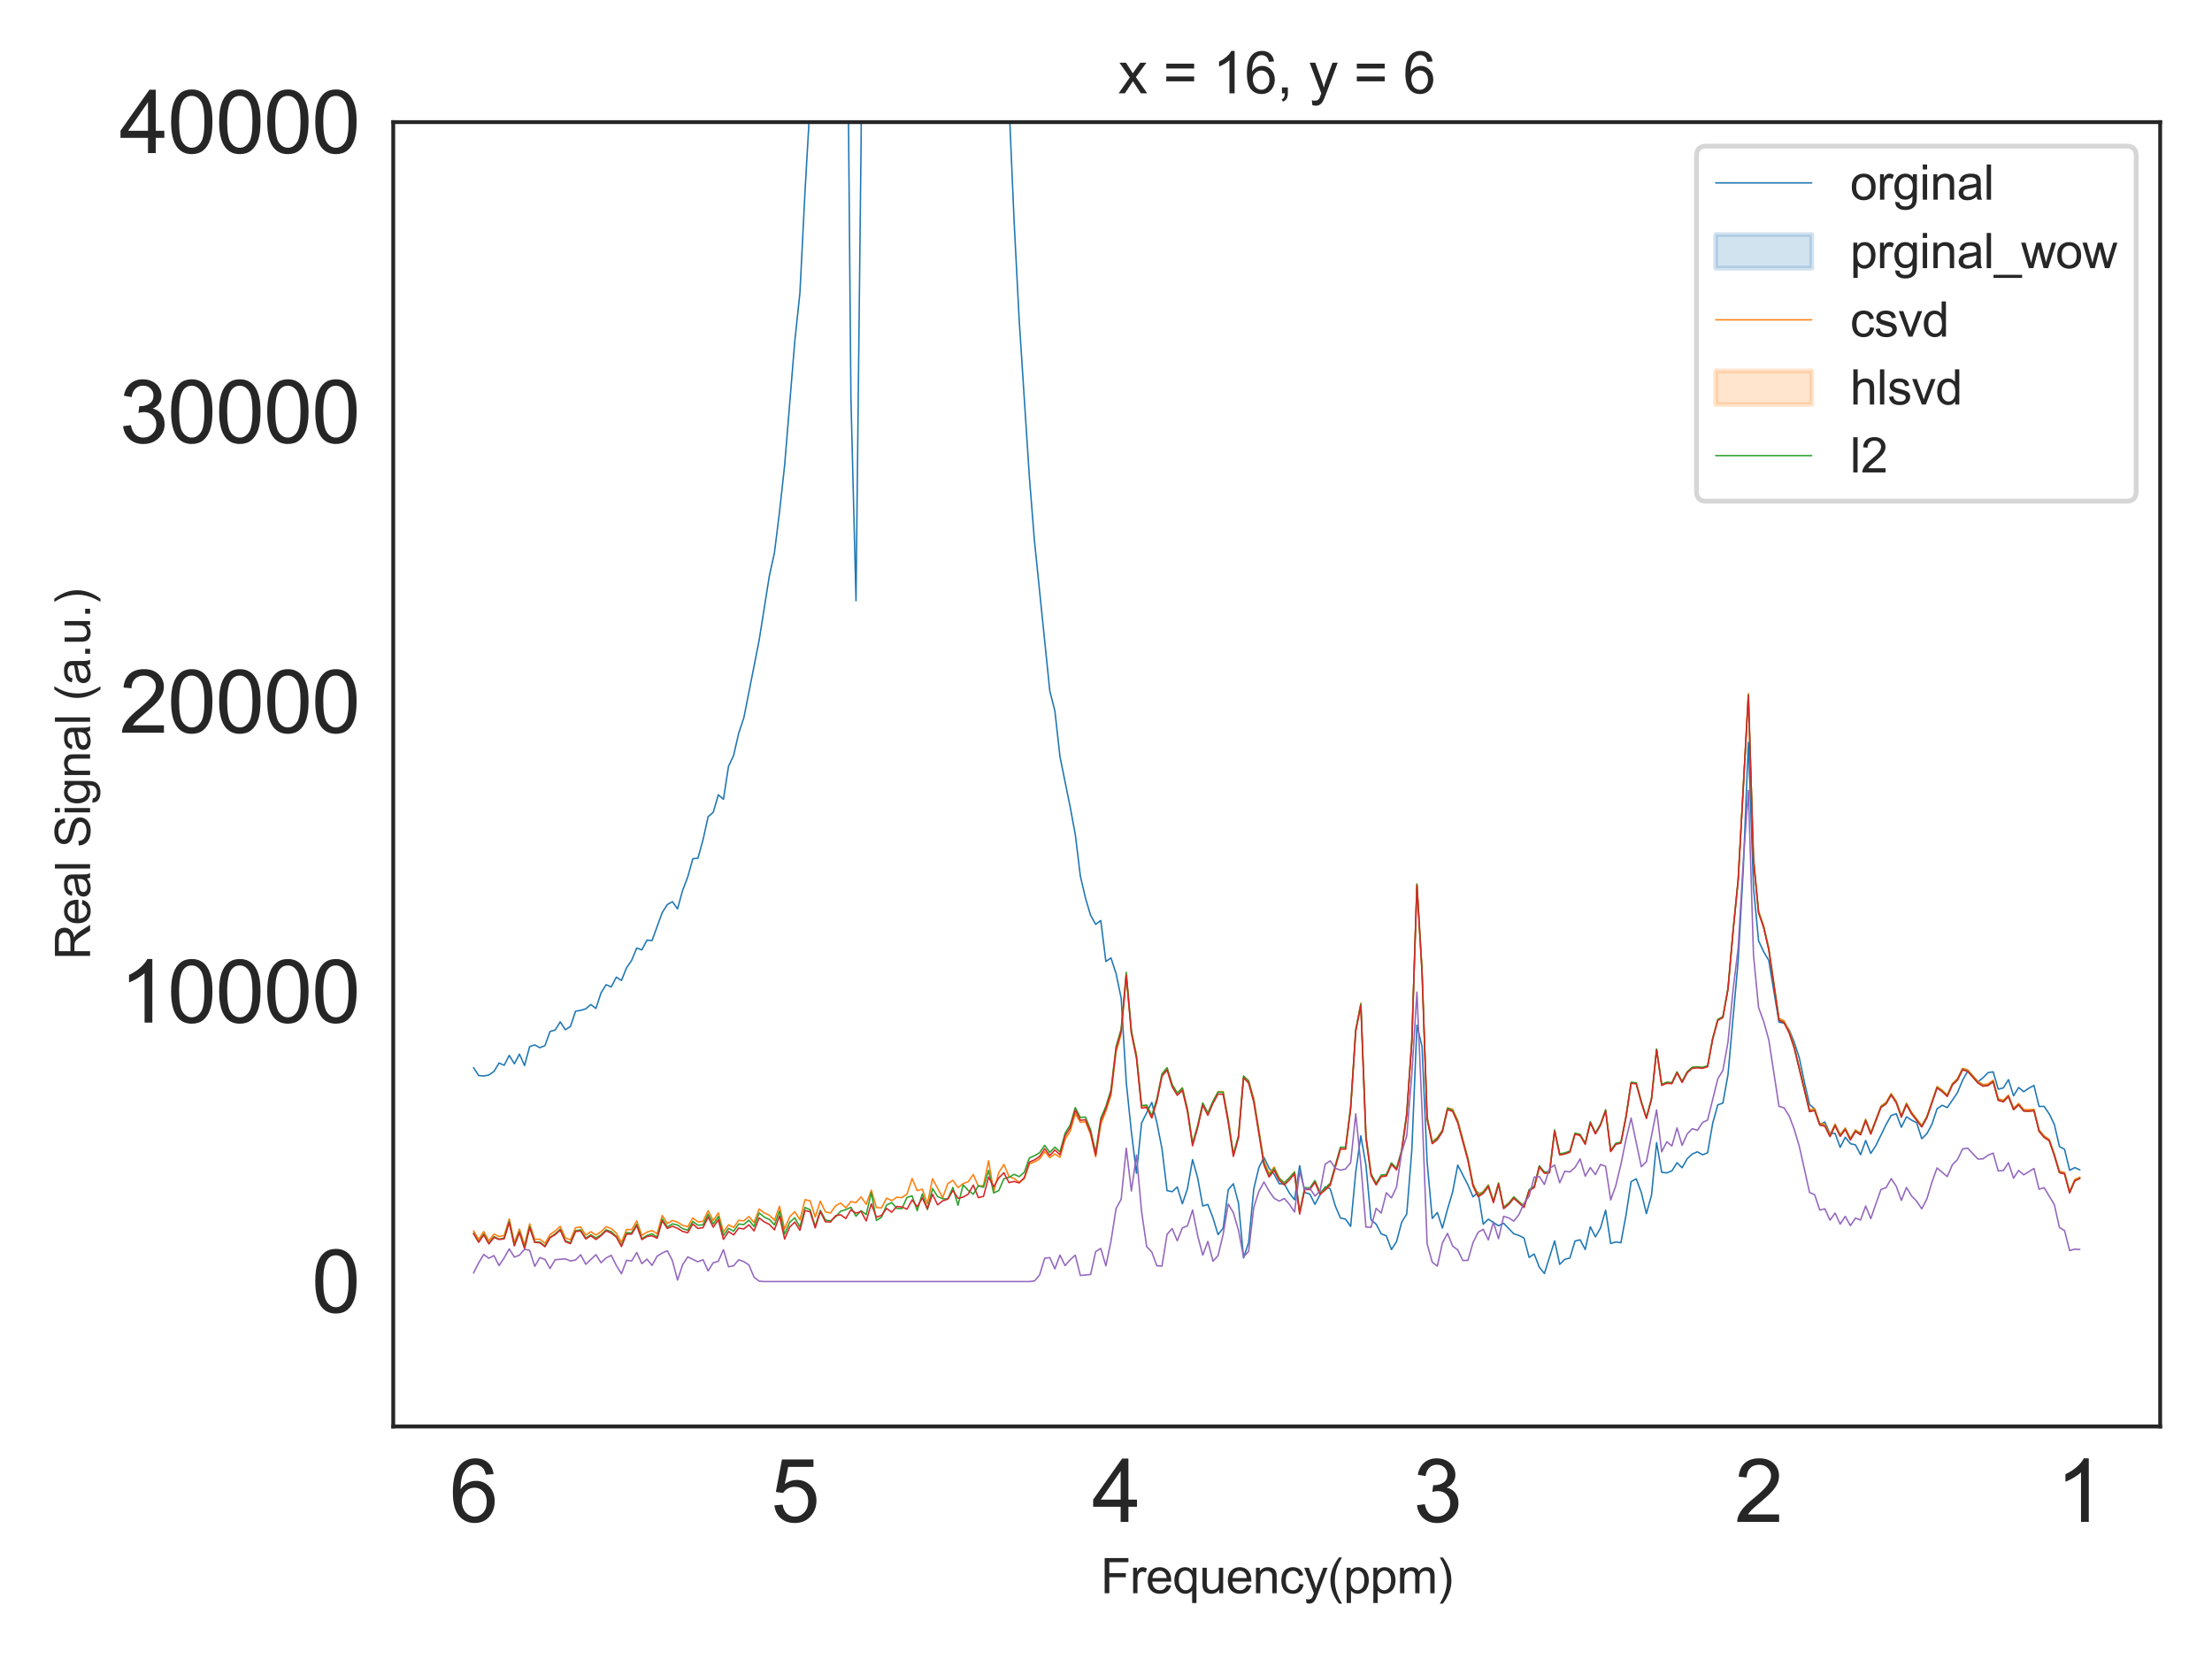<?xml version="1.0" encoding="utf-8" standalone="no"?>
<!DOCTYPE svg PUBLIC "-//W3C//DTD SVG 1.1//EN"
  "http://www.w3.org/Graphics/SVG/1.1/DTD/svg11.dtd">
<svg xmlns:xlink="http://www.w3.org/1999/xlink" width="460.8pt" height="345.6pt" viewBox="0 0 460.8 345.6" xmlns="http://www.w3.org/2000/svg" version="1.1">
 <defs>
  <style type="text/css">*{stroke-linejoin: round; stroke-linecap: butt}</style>
 </defs>
 <g id="figure_1">
  <g id="patch_1">
   <path d="M 0 345.6 
L 460.8 345.6 
L 460.8 0 
L 0 0 
z
" style="fill: #ffffff"/>
  </g>
  <g id="axes_1">
   <g id="patch_2">
    <path d="M 81.92 297.16 
L 450 297.16 
L 450 25.44 
L 81.92 25.44 
z
" style="fill: #ffffff"/>
   </g>
   <g id="matplotlib.axis_1">
    <g id="xtick_1">
     <g id="text_1">
      <!-- 1 -->
      <g style="fill: #262626" transform="translate(428.264 317.044) scale(0.18 -0.18)">
       <defs>
        <path id="ArialMT-31" d="M 2384 0 
L 1822 0 
L 1822 3584 
Q 1619 3391 1289 3197 
Q 959 3003 697 2906 
L 697 3450 
Q 1169 3672 1522 3987 
Q 1875 4303 2022 4600 
L 2384 4600 
L 2384 0 
z
" transform="scale(0.016)"/>
       </defs>
       <use xlink:href="#ArialMT-31"/>
      </g>
     </g>
    </g>
    <g id="xtick_2">
     <g id="text_2">
      <!-- 2 -->
      <g style="fill: #262626" transform="translate(361.341 317.044) scale(0.18 -0.18)">
       <defs>
        <path id="ArialMT-32" d="M 3222 541 
L 3222 0 
L 194 0 
Q 188 203 259 391 
Q 375 700 629 1000 
Q 884 1300 1366 1694 
Q 2113 2306 2375 2664 
Q 2638 3022 2638 3341 
Q 2638 3675 2398 3904 
Q 2159 4134 1775 4134 
Q 1369 4134 1125 3890 
Q 881 3647 878 3216 
L 300 3275 
Q 359 3922 746 4261 
Q 1134 4600 1788 4600 
Q 2447 4600 2831 4234 
Q 3216 3869 3216 3328 
Q 3216 3053 3103 2787 
Q 2991 2522 2730 2228 
Q 2469 1934 1863 1422 
Q 1356 997 1212 845 
Q 1069 694 975 541 
L 3222 541 
z
" transform="scale(0.016)"/>
       </defs>
       <use xlink:href="#ArialMT-32"/>
      </g>
     </g>
    </g>
    <g id="xtick_3">
     <g id="text_3">
      <!-- 3 -->
      <g style="fill: #262626" transform="translate(294.417 317.044) scale(0.18 -0.18)">
       <defs>
        <path id="ArialMT-33" d="M 269 1209 
L 831 1284 
Q 928 806 1161 595 
Q 1394 384 1728 384 
Q 2125 384 2398 659 
Q 2672 934 2672 1341 
Q 2672 1728 2419 1979 
Q 2166 2231 1775 2231 
Q 1616 2231 1378 2169 
L 1441 2663 
Q 1497 2656 1531 2656 
Q 1891 2656 2178 2843 
Q 2466 3031 2466 3422 
Q 2466 3731 2256 3934 
Q 2047 4138 1716 4138 
Q 1388 4138 1169 3931 
Q 950 3725 888 3313 
L 325 3413 
Q 428 3978 793 4289 
Q 1159 4600 1703 4600 
Q 2078 4600 2393 4439 
Q 2709 4278 2876 4000 
Q 3044 3722 3044 3409 
Q 3044 3113 2884 2869 
Q 2725 2625 2413 2481 
Q 2819 2388 3044 2092 
Q 3269 1797 3269 1353 
Q 3269 753 2831 336 
Q 2394 -81 1725 -81 
Q 1122 -81 723 278 
Q 325 638 269 1209 
z
" transform="scale(0.016)"/>
       </defs>
       <use xlink:href="#ArialMT-33"/>
      </g>
     </g>
    </g>
    <g id="xtick_4">
     <g id="text_4">
      <!-- 4 -->
      <g style="fill: #262626" transform="translate(227.493 317.044) scale(0.18 -0.18)">
       <defs>
        <path id="ArialMT-34" d="M 2069 0 
L 2069 1097 
L 81 1097 
L 81 1613 
L 2172 4581 
L 2631 4581 
L 2631 1613 
L 3250 1613 
L 3250 1097 
L 2631 1097 
L 2631 0 
L 2069 0 
z
M 2069 1613 
L 2069 3678 
L 634 1613 
L 2069 1613 
z
" transform="scale(0.016)"/>
       </defs>
       <use xlink:href="#ArialMT-34"/>
      </g>
     </g>
    </g>
    <g id="xtick_5">
     <g id="text_5">
      <!-- 5 -->
      <g style="fill: #262626" transform="translate(160.57 317.044) scale(0.18 -0.18)">
       <defs>
        <path id="ArialMT-35" d="M 266 1200 
L 856 1250 
Q 922 819 1161 601 
Q 1400 384 1738 384 
Q 2144 384 2425 690 
Q 2706 997 2706 1503 
Q 2706 1984 2436 2262 
Q 2166 2541 1728 2541 
Q 1456 2541 1237 2417 
Q 1019 2294 894 2097 
L 366 2166 
L 809 4519 
L 3088 4519 
L 3088 3981 
L 1259 3981 
L 1013 2750 
Q 1425 3038 1878 3038 
Q 2478 3038 2890 2622 
Q 3303 2206 3303 1553 
Q 3303 931 2941 478 
Q 2500 -78 1738 -78 
Q 1113 -78 717 272 
Q 322 622 266 1200 
z
" transform="scale(0.016)"/>
       </defs>
       <use xlink:href="#ArialMT-35"/>
      </g>
     </g>
    </g>
    <g id="xtick_6">
     <g id="text_6">
      <!-- 6 -->
      <g style="fill: #262626" transform="translate(93.646 317.044) scale(0.18 -0.18)">
       <defs>
        <path id="ArialMT-36" d="M 3184 3459 
L 2625 3416 
Q 2550 3747 2413 3897 
Q 2184 4138 1850 4138 
Q 1581 4138 1378 3988 
Q 1113 3794 959 3422 
Q 806 3050 800 2363 
Q 1003 2672 1297 2822 
Q 1591 2972 1913 2972 
Q 2475 2972 2870 2558 
Q 3266 2144 3266 1488 
Q 3266 1056 3080 686 
Q 2894 316 2569 119 
Q 2244 -78 1831 -78 
Q 1128 -78 684 439 
Q 241 956 241 2144 
Q 241 3472 731 4075 
Q 1159 4600 1884 4600 
Q 2425 4600 2770 4297 
Q 3116 3994 3184 3459 
z
M 888 1484 
Q 888 1194 1011 928 
Q 1134 663 1356 523 
Q 1578 384 1822 384 
Q 2178 384 2434 671 
Q 2691 959 2691 1453 
Q 2691 1928 2437 2201 
Q 2184 2475 1800 2475 
Q 1419 2475 1153 2201 
Q 888 1928 888 1484 
z
" transform="scale(0.016)"/>
       </defs>
       <use xlink:href="#ArialMT-36"/>
      </g>
     </g>
    </g>
    <g id="text_7">
     <!-- Frequency(ppm) -->
     <g style="fill: #262626" transform="translate(229.283 331.901) scale(0.1 -0.1)">
      <defs>
       <path id="ArialMT-46" d="M 525 0 
L 525 4581 
L 3616 4581 
L 3616 4041 
L 1131 4041 
L 1131 2622 
L 3281 2622 
L 3281 2081 
L 1131 2081 
L 1131 0 
L 525 0 
z
" transform="scale(0.016)"/>
       <path id="ArialMT-72" d="M 416 0 
L 416 3319 
L 922 3319 
L 922 2816 
Q 1116 3169 1280 3281 
Q 1444 3394 1641 3394 
Q 1925 3394 2219 3213 
L 2025 2691 
Q 1819 2813 1613 2813 
Q 1428 2813 1281 2702 
Q 1134 2591 1072 2394 
Q 978 2094 978 1738 
L 978 0 
L 416 0 
z
" transform="scale(0.016)"/>
       <path id="ArialMT-65" d="M 2694 1069 
L 3275 997 
Q 3138 488 2766 206 
Q 2394 -75 1816 -75 
Q 1088 -75 661 373 
Q 234 822 234 1631 
Q 234 2469 665 2931 
Q 1097 3394 1784 3394 
Q 2450 3394 2872 2941 
Q 3294 2488 3294 1666 
Q 3294 1616 3291 1516 
L 816 1516 
Q 847 969 1125 678 
Q 1403 388 1819 388 
Q 2128 388 2347 550 
Q 2566 713 2694 1069 
z
M 847 1978 
L 2700 1978 
Q 2663 2397 2488 2606 
Q 2219 2931 1791 2931 
Q 1403 2931 1139 2672 
Q 875 2413 847 1978 
z
" transform="scale(0.016)"/>
       <path id="ArialMT-71" d="M 2538 -1272 
L 2538 353 
Q 2406 169 2170 47 
Q 1934 -75 1669 -75 
Q 1078 -75 651 397 
Q 225 869 225 1691 
Q 225 2191 398 2587 
Q 572 2984 901 3189 
Q 1231 3394 1625 3394 
Q 2241 3394 2594 2875 
L 2594 3319 
L 3100 3319 
L 3100 -1272 
L 2538 -1272 
z
M 803 1669 
Q 803 1028 1072 708 
Q 1341 388 1716 388 
Q 2075 388 2334 692 
Q 2594 997 2594 1619 
Q 2594 2281 2320 2615 
Q 2047 2950 1678 2950 
Q 1313 2950 1058 2639 
Q 803 2328 803 1669 
z
" transform="scale(0.016)"/>
       <path id="ArialMT-75" d="M 2597 0 
L 2597 488 
Q 2209 -75 1544 -75 
Q 1250 -75 995 37 
Q 741 150 617 320 
Q 494 491 444 738 
Q 409 903 409 1263 
L 409 3319 
L 972 3319 
L 972 1478 
Q 972 1038 1006 884 
Q 1059 663 1231 536 
Q 1403 409 1656 409 
Q 1909 409 2131 539 
Q 2353 669 2445 892 
Q 2538 1116 2538 1541 
L 2538 3319 
L 3100 3319 
L 3100 0 
L 2597 0 
z
" transform="scale(0.016)"/>
       <path id="ArialMT-6e" d="M 422 0 
L 422 3319 
L 928 3319 
L 928 2847 
Q 1294 3394 1984 3394 
Q 2284 3394 2536 3286 
Q 2788 3178 2913 3003 
Q 3038 2828 3088 2588 
Q 3119 2431 3119 2041 
L 3119 0 
L 2556 0 
L 2556 2019 
Q 2556 2363 2490 2533 
Q 2425 2703 2258 2804 
Q 2091 2906 1866 2906 
Q 1506 2906 1245 2678 
Q 984 2450 984 1813 
L 984 0 
L 422 0 
z
" transform="scale(0.016)"/>
       <path id="ArialMT-63" d="M 2588 1216 
L 3141 1144 
Q 3050 572 2676 248 
Q 2303 -75 1759 -75 
Q 1078 -75 664 370 
Q 250 816 250 1647 
Q 250 2184 428 2587 
Q 606 2991 970 3192 
Q 1334 3394 1763 3394 
Q 2303 3394 2647 3120 
Q 2991 2847 3088 2344 
L 2541 2259 
Q 2463 2594 2264 2762 
Q 2066 2931 1784 2931 
Q 1359 2931 1093 2626 
Q 828 2322 828 1663 
Q 828 994 1084 691 
Q 1341 388 1753 388 
Q 2084 388 2306 591 
Q 2528 794 2588 1216 
z
" transform="scale(0.016)"/>
       <path id="ArialMT-79" d="M 397 -1278 
L 334 -750 
Q 519 -800 656 -800 
Q 844 -800 956 -737 
Q 1069 -675 1141 -563 
Q 1194 -478 1313 -144 
Q 1328 -97 1363 -6 
L 103 3319 
L 709 3319 
L 1400 1397 
Q 1534 1031 1641 628 
Q 1738 1016 1872 1384 
L 2581 3319 
L 3144 3319 
L 1881 -56 
Q 1678 -603 1566 -809 
Q 1416 -1088 1222 -1217 
Q 1028 -1347 759 -1347 
Q 597 -1347 397 -1278 
z
" transform="scale(0.016)"/>
       <path id="ArialMT-28" d="M 1497 -1347 
Q 1031 -759 709 28 
Q 388 816 388 1659 
Q 388 2403 628 3084 
Q 909 3875 1497 4659 
L 1900 4659 
Q 1522 4009 1400 3731 
Q 1209 3300 1100 2831 
Q 966 2247 966 1656 
Q 966 153 1900 -1347 
L 1497 -1347 
z
" transform="scale(0.016)"/>
       <path id="ArialMT-70" d="M 422 -1272 
L 422 3319 
L 934 3319 
L 934 2888 
Q 1116 3141 1344 3267 
Q 1572 3394 1897 3394 
Q 2322 3394 2647 3175 
Q 2972 2956 3137 2557 
Q 3303 2159 3303 1684 
Q 3303 1175 3120 767 
Q 2938 359 2589 142 
Q 2241 -75 1856 -75 
Q 1575 -75 1351 44 
Q 1128 163 984 344 
L 984 -1272 
L 422 -1272 
z
M 931 1641 
Q 931 1000 1190 694 
Q 1450 388 1819 388 
Q 2194 388 2461 705 
Q 2728 1022 2728 1688 
Q 2728 2322 2467 2637 
Q 2206 2953 1844 2953 
Q 1484 2953 1207 2617 
Q 931 2281 931 1641 
z
" transform="scale(0.016)"/>
       <path id="ArialMT-6d" d="M 422 0 
L 422 3319 
L 925 3319 
L 925 2853 
Q 1081 3097 1340 3245 
Q 1600 3394 1931 3394 
Q 2300 3394 2536 3241 
Q 2772 3088 2869 2813 
Q 3263 3394 3894 3394 
Q 4388 3394 4653 3120 
Q 4919 2847 4919 2278 
L 4919 0 
L 4359 0 
L 4359 2091 
Q 4359 2428 4304 2576 
Q 4250 2725 4106 2815 
Q 3963 2906 3769 2906 
Q 3419 2906 3187 2673 
Q 2956 2441 2956 1928 
L 2956 0 
L 2394 0 
L 2394 2156 
Q 2394 2531 2256 2718 
Q 2119 2906 1806 2906 
Q 1569 2906 1367 2781 
Q 1166 2656 1075 2415 
Q 984 2175 984 1722 
L 984 0 
L 422 0 
z
" transform="scale(0.016)"/>
       <path id="ArialMT-29" d="M 791 -1347 
L 388 -1347 
Q 1322 153 1322 1656 
Q 1322 2244 1188 2822 
Q 1081 3291 891 3722 
Q 769 4003 388 4659 
L 791 4659 
Q 1378 3875 1659 3084 
Q 1900 2403 1900 1659 
Q 1900 816 1576 28 
Q 1253 -759 791 -1347 
z
" transform="scale(0.016)"/>
      </defs>
      <use xlink:href="#ArialMT-46"/>
      <use xlink:href="#ArialMT-72" x="61.084"/>
      <use xlink:href="#ArialMT-65" x="94.385"/>
      <use xlink:href="#ArialMT-71" x="150"/>
      <use xlink:href="#ArialMT-75" x="205.615"/>
      <use xlink:href="#ArialMT-65" x="261.23"/>
      <use xlink:href="#ArialMT-6e" x="316.846"/>
      <use xlink:href="#ArialMT-63" x="372.461"/>
      <use xlink:href="#ArialMT-79" x="422.461"/>
      <use xlink:href="#ArialMT-28" x="472.461"/>
      <use xlink:href="#ArialMT-70" x="505.762"/>
      <use xlink:href="#ArialMT-70" x="561.377"/>
      <use xlink:href="#ArialMT-6d" x="616.992"/>
      <use xlink:href="#ArialMT-29" x="700.293"/>
     </g>
    </g>
   </g>
   <g id="matplotlib.axis_2">
    <g id="ytick_1">
     <g id="text_8">
      <!-- 0 -->
      <g style="fill: #262626" transform="translate(64.91 273.411) scale(0.18 -0.18)">
       <defs>
        <path id="ArialMT-30" d="M 266 2259 
Q 266 3072 433 3567 
Q 600 4063 929 4331 
Q 1259 4600 1759 4600 
Q 2128 4600 2406 4451 
Q 2684 4303 2865 4023 
Q 3047 3744 3150 3342 
Q 3253 2941 3253 2259 
Q 3253 1453 3087 958 
Q 2922 463 2592 192 
Q 2263 -78 1759 -78 
Q 1097 -78 719 397 
Q 266 969 266 2259 
z
M 844 2259 
Q 844 1131 1108 757 
Q 1372 384 1759 384 
Q 2147 384 2411 759 
Q 2675 1134 2675 2259 
Q 2675 3391 2411 3762 
Q 2147 4134 1753 4134 
Q 1366 4134 1134 3806 
Q 844 3388 844 2259 
z
" transform="scale(0.016)"/>
       </defs>
       <use xlink:href="#ArialMT-30"/>
      </g>
     </g>
    </g>
    <g id="ytick_2">
     <g id="text_9">
      <!-- 10000 -->
      <g style="fill: #262626" transform="translate(24.872 213.029) scale(0.18 -0.18)">
       <use xlink:href="#ArialMT-31"/>
       <use xlink:href="#ArialMT-30" x="55.615"/>
       <use xlink:href="#ArialMT-30" x="111.23"/>
       <use xlink:href="#ArialMT-30" x="166.846"/>
       <use xlink:href="#ArialMT-30" x="222.461"/>
      </g>
     </g>
    </g>
    <g id="ytick_3">
     <g id="text_10">
      <!-- 20000 -->
      <g style="fill: #262626" transform="translate(24.872 152.646) scale(0.18 -0.18)">
       <use xlink:href="#ArialMT-32"/>
       <use xlink:href="#ArialMT-30" x="55.615"/>
       <use xlink:href="#ArialMT-30" x="111.23"/>
       <use xlink:href="#ArialMT-30" x="166.846"/>
       <use xlink:href="#ArialMT-30" x="222.461"/>
      </g>
     </g>
    </g>
    <g id="ytick_4">
     <g id="text_11">
      <!-- 30000 -->
      <g style="fill: #262626" transform="translate(24.872 92.264) scale(0.18 -0.18)">
       <use xlink:href="#ArialMT-33"/>
       <use xlink:href="#ArialMT-30" x="55.615"/>
       <use xlink:href="#ArialMT-30" x="111.23"/>
       <use xlink:href="#ArialMT-30" x="166.846"/>
       <use xlink:href="#ArialMT-30" x="222.461"/>
      </g>
     </g>
    </g>
    <g id="ytick_5">
     <g id="text_12">
      <!-- 40000 -->
      <g style="fill: #262626" transform="translate(24.872 31.882) scale(0.18 -0.18)">
       <use xlink:href="#ArialMT-34"/>
       <use xlink:href="#ArialMT-30" x="55.615"/>
       <use xlink:href="#ArialMT-30" x="111.23"/>
       <use xlink:href="#ArialMT-30" x="166.846"/>
       <use xlink:href="#ArialMT-30" x="222.461"/>
      </g>
     </g>
    </g>
    <g id="text_13">
     <!-- Real Signal (a.u.) -->
     <g style="fill: #262626" transform="translate(18.767 199.928) rotate(-90) scale(0.1 -0.1)">
      <defs>
       <path id="ArialMT-52" d="M 503 0 
L 503 4581 
L 2534 4581 
Q 3147 4581 3465 4457 
Q 3784 4334 3975 4021 
Q 4166 3709 4166 3331 
Q 4166 2844 3850 2509 
Q 3534 2175 2875 2084 
Q 3116 1969 3241 1856 
Q 3506 1613 3744 1247 
L 4541 0 
L 3778 0 
L 3172 953 
Q 2906 1366 2734 1584 
Q 2563 1803 2427 1890 
Q 2291 1978 2150 2013 
Q 2047 2034 1813 2034 
L 1109 2034 
L 1109 0 
L 503 0 
z
M 1109 2559 
L 2413 2559 
Q 2828 2559 3062 2645 
Q 3297 2731 3419 2920 
Q 3541 3109 3541 3331 
Q 3541 3656 3305 3865 
Q 3069 4075 2559 4075 
L 1109 4075 
L 1109 2559 
z
" transform="scale(0.016)"/>
       <path id="ArialMT-61" d="M 2588 409 
Q 2275 144 1986 34 
Q 1697 -75 1366 -75 
Q 819 -75 525 192 
Q 231 459 231 875 
Q 231 1119 342 1320 
Q 453 1522 633 1644 
Q 813 1766 1038 1828 
Q 1203 1872 1538 1913 
Q 2219 1994 2541 2106 
Q 2544 2222 2544 2253 
Q 2544 2597 2384 2738 
Q 2169 2928 1744 2928 
Q 1347 2928 1158 2789 
Q 969 2650 878 2297 
L 328 2372 
Q 403 2725 575 2942 
Q 747 3159 1072 3276 
Q 1397 3394 1825 3394 
Q 2250 3394 2515 3294 
Q 2781 3194 2906 3042 
Q 3031 2891 3081 2659 
Q 3109 2516 3109 2141 
L 3109 1391 
Q 3109 606 3145 398 
Q 3181 191 3288 0 
L 2700 0 
Q 2613 175 2588 409 
z
M 2541 1666 
Q 2234 1541 1622 1453 
Q 1275 1403 1131 1340 
Q 988 1278 909 1158 
Q 831 1038 831 891 
Q 831 666 1001 516 
Q 1172 366 1500 366 
Q 1825 366 2078 508 
Q 2331 650 2450 897 
Q 2541 1088 2541 1459 
L 2541 1666 
z
" transform="scale(0.016)"/>
       <path id="ArialMT-6c" d="M 409 0 
L 409 4581 
L 972 4581 
L 972 0 
L 409 0 
z
" transform="scale(0.016)"/>
       <path id="ArialMT-20" transform="scale(0.016)"/>
       <path id="ArialMT-53" d="M 288 1472 
L 859 1522 
Q 900 1178 1048 958 
Q 1197 738 1509 602 
Q 1822 466 2213 466 
Q 2559 466 2825 569 
Q 3091 672 3220 851 
Q 3350 1031 3350 1244 
Q 3350 1459 3225 1620 
Q 3100 1781 2813 1891 
Q 2628 1963 1997 2114 
Q 1366 2266 1113 2400 
Q 784 2572 623 2826 
Q 463 3081 463 3397 
Q 463 3744 659 4045 
Q 856 4347 1234 4503 
Q 1613 4659 2075 4659 
Q 2584 4659 2973 4495 
Q 3363 4331 3572 4012 
Q 3781 3694 3797 3291 
L 3216 3247 
Q 3169 3681 2898 3903 
Q 2628 4125 2100 4125 
Q 1550 4125 1298 3923 
Q 1047 3722 1047 3438 
Q 1047 3191 1225 3031 
Q 1400 2872 2139 2705 
Q 2878 2538 3153 2413 
Q 3553 2228 3743 1945 
Q 3934 1663 3934 1294 
Q 3934 928 3725 604 
Q 3516 281 3123 101 
Q 2731 -78 2241 -78 
Q 1619 -78 1198 103 
Q 778 284 539 648 
Q 300 1013 288 1472 
z
" transform="scale(0.016)"/>
       <path id="ArialMT-69" d="M 425 3934 
L 425 4581 
L 988 4581 
L 988 3934 
L 425 3934 
z
M 425 0 
L 425 3319 
L 988 3319 
L 988 0 
L 425 0 
z
" transform="scale(0.016)"/>
       <path id="ArialMT-67" d="M 319 -275 
L 866 -356 
Q 900 -609 1056 -725 
Q 1266 -881 1628 -881 
Q 2019 -881 2231 -725 
Q 2444 -569 2519 -288 
Q 2563 -116 2559 434 
Q 2191 0 1641 0 
Q 956 0 581 494 
Q 206 988 206 1678 
Q 206 2153 378 2554 
Q 550 2956 876 3175 
Q 1203 3394 1644 3394 
Q 2231 3394 2613 2919 
L 2613 3319 
L 3131 3319 
L 3131 450 
Q 3131 -325 2973 -648 
Q 2816 -972 2473 -1159 
Q 2131 -1347 1631 -1347 
Q 1038 -1347 672 -1080 
Q 306 -813 319 -275 
z
M 784 1719 
Q 784 1066 1043 766 
Q 1303 466 1694 466 
Q 2081 466 2343 764 
Q 2606 1063 2606 1700 
Q 2606 2309 2336 2618 
Q 2066 2928 1684 2928 
Q 1309 2928 1046 2623 
Q 784 2319 784 1719 
z
" transform="scale(0.016)"/>
       <path id="ArialMT-2e" d="M 581 0 
L 581 641 
L 1222 641 
L 1222 0 
L 581 0 
z
" transform="scale(0.016)"/>
      </defs>
      <use xlink:href="#ArialMT-52"/>
      <use xlink:href="#ArialMT-65" x="72.217"/>
      <use xlink:href="#ArialMT-61" x="127.832"/>
      <use xlink:href="#ArialMT-6c" x="183.447"/>
      <use xlink:href="#ArialMT-20" x="205.664"/>
      <use xlink:href="#ArialMT-53" x="233.447"/>
      <use xlink:href="#ArialMT-69" x="300.146"/>
      <use xlink:href="#ArialMT-67" x="322.363"/>
      <use xlink:href="#ArialMT-6e" x="377.979"/>
      <use xlink:href="#ArialMT-61" x="433.594"/>
      <use xlink:href="#ArialMT-6c" x="489.209"/>
      <use xlink:href="#ArialMT-20" x="511.426"/>
      <use xlink:href="#ArialMT-28" x="539.209"/>
      <use xlink:href="#ArialMT-61" x="572.51"/>
      <use xlink:href="#ArialMT-2e" x="628.125"/>
      <use xlink:href="#ArialMT-75" x="655.908"/>
      <use xlink:href="#ArialMT-2e" x="711.523"/>
      <use xlink:href="#ArialMT-29" x="739.307"/>
     </g>
    </g>
   </g>
   <g id="PolyCollection_1"/>
   <g id="PolyCollection_2"/>
   <g id="PolyCollection_3"/>
   <g id="PolyCollection_4"/>
   <g id="PolyCollection_5"/>
   <g id="line2d_1">
    <path d="M 433.269 243.702 
L 432.207 243.228 
L 431.145 243.793 
L 430.082 239.425 
L 429.02 238.838 
L 427.958 234.247 
L 426.895 232.052 
L 425.833 230.485 
L 424.771 230.488 
L 423.709 226.12 
L 422.646 226.694 
L 421.584 227.419 
L 420.522 226.55 
L 419.459 228.28 
L 418.397 224.907 
L 417.335 226.63 
L 416.273 226.893 
L 415.21 223.285 
L 414.148 223.45 
L 413.086 224.522 
L 412.023 225.354 
L 410.961 224.154 
L 409.899 223.162 
L 408.837 225.046 
L 407.774 227.632 
L 405.65 230.738 
L 404.588 230.246 
L 403.525 230.985 
L 402.463 234.191 
L 401.401 236.175 
L 400.338 237.218 
L 399.276 233.875 
L 398.214 233.346 
L 397.152 232.651 
L 396.089 234.828 
L 395.027 232.005 
L 393.965 232.379 
L 392.902 234.269 
L 390.778 238.634 
L 389.716 240.274 
L 388.653 237.589 
L 387.591 240.551 
L 386.529 238.496 
L 385.466 238.252 
L 384.404 236.911 
L 383.342 239.015 
L 382.28 236.098 
L 381.217 236.185 
L 380.155 233.737 
L 379.093 234.267 
L 378.031 230.998 
L 376.968 230.099 
L 375.906 225.532 
L 374.844 220.449 
L 373.781 217.135 
L 372.719 214.547 
L 371.657 213.132 
L 370.595 212.934 
L 368.47 200.074 
L 367.408 198.275 
L 366.345 195.996 
L 365.283 184.837 
L 364.221 154.62 
L 363.159 180.957 
L 362.096 200.083 
L 359.972 223.866 
L 358.909 229.794 
L 357.847 230.168 
L 356.785 233.999 
L 355.723 240.152 
L 354.66 240.557 
L 353.598 239.937 
L 352.536 240.397 
L 351.474 241.383 
L 350.411 243.267 
L 349.349 242.215 
L 348.287 243.911 
L 347.224 244.341 
L 346.162 244.213 
L 345.1 238.026 
L 344.038 248.977 
L 342.975 252.825 
L 341.913 248.403 
L 340.851 245.568 
L 339.788 246.168 
L 338.726 253.12 
L 337.664 258.886 
L 336.602 258.72 
L 335.539 259.051 
L 334.477 252.106 
L 333.415 255.813 
L 332.352 257.661 
L 331.29 255.549 
L 330.228 260.301 
L 329.166 258.272 
L 328.103 258.528 
L 327.041 262.06 
L 325.979 262.342 
L 324.917 263.389 
L 323.854 258.498 
L 321.73 265.292 
L 320.667 263.997 
L 319.605 261.234 
L 318.543 261.935 
L 317.481 257.907 
L 316.418 257.364 
L 315.356 257.027 
L 313.231 254.82 
L 312.169 255.351 
L 310.045 253.981 
L 308.982 255.012 
L 307.92 248.343 
L 306.858 249.328 
L 305.795 246.833 
L 303.671 242.717 
L 302.609 248.307 
L 301.546 251.869 
L 300.484 255.829 
L 299.422 252.587 
L 298.36 253.823 
L 297.297 242.109 
L 296.235 217.976 
L 295.173 213.568 
L 294.11 239.582 
L 293.048 252.902 
L 291.986 254.629 
L 290.924 258.663 
L 289.861 260.308 
L 288.799 257.451 
L 287.737 257.038 
L 286.674 255.015 
L 285.612 254.123 
L 284.55 242.734 
L 283.488 236.605 
L 282.425 244.145 
L 281.363 255.481 
L 280.301 253.978 
L 279.238 253.734 
L 278.176 251.24 
L 277.114 247.642 
L 276.052 247.244 
L 274.989 248.902 
L 273.927 250.88 
L 272.865 248.755 
L 271.803 248.404 
L 270.74 242.829 
L 269.678 249.934 
L 268.616 248.558 
L 267.553 246.65 
L 266.491 246.598 
L 265.429 244.623 
L 264.367 243.34 
L 263.304 241.086 
L 262.242 243.237 
L 261.18 247.688 
L 260.117 258.798 
L 259.055 262.045 
L 257.993 250.603 
L 256.931 246.604 
L 255.868 247.822 
L 254.806 255.84 
L 253.744 257.197 
L 252.682 253.698 
L 251.619 250.906 
L 250.557 251.239 
L 249.495 245.368 
L 248.432 241.566 
L 247.37 247.619 
L 246.308 250.777 
L 245.246 247.27 
L 244.183 248.25 
L 243.121 248.025 
L 242.059 239.294 
L 240.996 233.866 
L 239.934 229.644 
L 237.81 233.966 
L 236.747 244.408 
L 235.685 235.789 
L 234.623 225.49 
L 233.56 207.956 
L 232.498 202.821 
L 231.436 199.555 
L 230.374 200.297 
L 229.311 191.766 
L 228.249 192.56 
L 227.187 190.657 
L 226.125 187.077 
L 225.062 182.522 
L 224 173.838 
L 222.938 168.111 
L 220.813 157.652 
L 219.751 148.109 
L 218.689 143.908 
L 215.502 112.738 
L 214.439 99.408 
L 212.315 66.683 
L 211.253 46.042 
L 210.19 21.325 
L 209.443 -1 
M 179.606 -1 
L 179.384 29.193 
L 178.322 125.136 
L 177.26 82.726 
L 176.532 -1 
M 169.814 -1 
L 168.761 21.362 
L 167.699 39.91 
L 166.637 61.02 
L 165.575 71.041 
L 163.45 96.945 
L 162.388 106.625 
L 161.325 115.178 
L 160.263 119.999 
L 158.139 133.398 
L 154.952 149.549 
L 153.889 152.712 
L 152.827 157.359 
L 151.765 159.625 
L 150.703 166.509 
L 149.64 165.573 
L 148.578 169.225 
L 147.516 170.131 
L 146.454 174.942 
L 145.391 178.787 
L 144.329 178.886 
L 143.267 182.708 
L 142.204 185.468 
L 141.142 189.331 
L 140.08 187.836 
L 139.018 188.438 
L 137.955 190.104 
L 135.831 195.928 
L 134.768 195.855 
L 133.706 197.887 
L 132.644 197.488 
L 131.582 200.063 
L 130.519 201.616 
L 129.457 204.256 
L 128.395 203.552 
L 127.332 205.602 
L 126.27 205.131 
L 125.208 206.825 
L 124.146 210.08 
L 123.083 209.261 
L 122.021 210.162 
L 120.959 210.469 
L 119.897 210.656 
L 118.834 213.833 
L 117.772 214.509 
L 116.71 212.871 
L 115.647 214.581 
L 114.585 214.867 
L 113.523 217.82 
L 112.461 218.251 
L 111.398 217.674 
L 110.336 218.034 
L 109.274 221.973 
L 108.211 219.6 
L 107.149 221.602 
L 106.087 219.853 
L 105.025 221.922 
L 103.962 221.443 
L 102.9 223.21 
L 101.838 223.936 
L 100.775 224.144 
L 99.713 224.05 
L 98.651 222.414 
L 98.651 222.414 
" clip-path="url(#p43aacc3b5c)" style="fill: none; stroke: #1f77b4; stroke-width: 0.3; stroke-linecap: round"/>
   </g>
   <g id="line2d_2">
    <path d="M 433.269 245.213 
L 432.207 245.718 
L 431.145 248.189 
L 430.082 244.249 
L 429.02 243.991 
L 427.958 240.44 
L 426.895 237.352 
L 425.833 236.643 
L 424.771 235.364 
L 423.709 231.086 
L 422.646 231.185 
L 421.584 231.147 
L 420.522 229.857 
L 419.459 230.852 
L 418.397 228.119 
L 417.335 229.203 
L 416.273 228.906 
L 415.21 225.023 
L 414.148 225.81 
L 413.086 225.955 
L 412.023 225.258 
L 409.899 222.863 
L 408.837 222.539 
L 407.774 224.692 
L 406.712 225.719 
L 405.65 228.087 
L 404.588 227.088 
L 403.525 226.339 
L 401.401 232.54 
L 400.338 234.447 
L 398.214 231.7 
L 397.152 229.778 
L 396.089 232.393 
L 395.027 229.4 
L 393.965 227.803 
L 392.902 229.643 
L 391.84 230.391 
L 389.716 235.934 
L 388.653 233.141 
L 387.591 236.08 
L 386.529 235.358 
L 385.466 237.114 
L 384.404 234.954 
L 383.342 236.366 
L 382.28 234.143 
L 381.217 236.394 
L 380.155 234.228 
L 379.093 234.017 
L 378.031 230.968 
L 376.968 231.198 
L 373.781 217.979 
L 372.719 214.782 
L 371.657 212.667 
L 370.595 212.14 
L 368.47 197.478 
L 367.408 192.871 
L 366.345 189.793 
L 365.283 178.828 
L 364.221 144.509 
L 362.096 183.169 
L 361.034 193.898 
L 359.972 205.957 
L 358.909 211.843 
L 357.847 212.411 
L 356.785 216.314 
L 355.723 222.073 
L 354.66 222.396 
L 353.598 222.263 
L 352.536 222.366 
L 351.474 223.301 
L 350.411 225.315 
L 349.349 223.343 
L 348.287 225.564 
L 347.224 225.486 
L 346.162 225.912 
L 345.1 218.578 
L 344.038 228.907 
L 342.975 232.873 
L 341.913 229.486 
L 340.851 225.621 
L 339.788 225.609 
L 338.726 232.691 
L 337.664 238.075 
L 336.602 238.246 
L 335.539 239.719 
L 334.477 231.26 
L 333.415 234.297 
L 332.352 236.098 
L 331.29 233.792 
L 330.228 238.278 
L 329.166 236.494 
L 328.103 236.194 
L 327.041 239.953 
L 325.979 240.355 
L 324.917 240.507 
L 323.854 235.563 
L 322.792 244.331 
L 321.73 244.327 
L 320.667 243.057 
L 319.605 247.367 
L 318.543 247.969 
L 317.481 251.354 
L 315.356 249.325 
L 314.294 250.614 
L 313.231 251.473 
L 312.169 246.379 
L 311.107 250.186 
L 310.045 246.817 
L 308.982 248.241 
L 307.92 248.774 
L 306.858 246.61 
L 305.795 241.215 
L 303.671 233.374 
L 302.609 231.081 
L 301.546 230.768 
L 300.484 235.411 
L 299.422 236.966 
L 298.36 237.836 
L 297.297 232.599 
L 296.235 202.005 
L 295.173 184.299 
L 294.11 217.085 
L 293.048 232.273 
L 291.986 240.001 
L 290.924 243.627 
L 289.861 242.439 
L 288.799 244.872 
L 287.737 244.848 
L 286.674 246.57 
L 285.612 244.494 
L 284.55 236.383 
L 283.488 208.962 
L 282.425 214.82 
L 281.363 230.981 
L 280.301 239.414 
L 279.238 239.371 
L 277.114 246.936 
L 276.052 247.961 
L 274.989 248.574 
L 273.927 246.078 
L 272.865 247.637 
L 271.803 247.562 
L 270.74 252.576 
L 269.678 244.115 
L 268.616 245.375 
L 267.553 246.374 
L 266.491 245.372 
L 265.429 243.111 
L 264.367 244.495 
L 263.304 241.881 
L 261.18 228.829 
L 260.117 225.104 
L 259.055 224.26 
L 257.993 236.775 
L 256.931 240.445 
L 255.868 233.135 
L 254.806 227.387 
L 253.744 227.444 
L 252.682 229.477 
L 251.619 231.891 
L 250.557 229.843 
L 249.495 234.579 
L 248.432 238.189 
L 247.37 231.037 
L 246.308 226.6 
L 245.246 227.759 
L 244.183 225.921 
L 243.121 222.519 
L 242.059 224.052 
L 240.996 229.299 
L 239.934 232.82 
L 238.872 230.506 
L 237.81 230.335 
L 236.747 219.69 
L 235.685 214.963 
L 234.623 203.12 
L 233.56 215.364 
L 232.498 219.116 
L 231.436 228.178 
L 230.374 231.439 
L 229.311 234.183 
L 228.249 240.995 
L 227.187 236.292 
L 226.125 233.673 
L 225.062 233.797 
L 224 231.995 
L 222.938 235.632 
L 221.875 237.325 
L 220.813 241.084 
L 219.751 240.377 
L 218.689 241.159 
L 217.626 239.919 
L 216.564 241.428 
L 215.502 242.057 
L 214.439 242.455 
L 213.377 245.536 
L 212.315 246.264 
L 211.253 245.511 
L 210.19 245.089 
L 209.128 242.588 
L 208.066 244.251 
L 207.003 248.242 
L 205.941 241.792 
L 204.879 246.961 
L 203.817 247.156 
L 202.754 244.672 
L 201.692 246.187 
L 200.63 246.566 
L 199.568 247.404 
L 198.505 245.883 
L 197.443 246.578 
L 196.381 249.498 
L 194.256 245.552 
L 193.194 250.783 
L 192.132 247.713 
L 191.069 248.042 
L 190.007 245.5 
L 188.945 248.729 
L 187.882 249.488 
L 186.82 249.409 
L 185.758 250.107 
L 184.696 249.586 
L 183.633 251.626 
L 182.571 251.553 
L 181.509 247.938 
L 180.446 250.88 
L 179.384 249.326 
L 178.322 250.527 
L 177.26 250.303 
L 176.197 251.613 
L 175.135 250.609 
L 174.073 251.186 
L 173.011 252.698 
L 171.948 252.466 
L 170.886 250.229 
L 169.824 253.535 
L 168.761 250.157 
L 167.699 249.906 
L 166.637 254.117 
L 165.575 252.399 
L 164.512 253.467 
L 163.45 256.032 
L 162.388 251.282 
L 161.325 254.205 
L 160.263 253.135 
L 159.201 252.675 
L 158.139 251.856 
L 157.076 254.688 
L 156.014 253.409 
L 154.952 254.32 
L 153.889 254.224 
L 152.827 255.713 
L 151.765 255.144 
L 150.703 256.652 
L 149.64 252.673 
L 148.578 254.267 
L 147.516 252.198 
L 146.454 254.419 
L 145.391 254.548 
L 144.329 253.727 
L 143.267 255.555 
L 142.204 255.259 
L 141.142 254.592 
L 140.08 254.257 
L 139.018 254.886 
L 137.955 253.203 
L 136.893 257.012 
L 135.831 256.344 
L 134.768 256.679 
L 133.706 257.34 
L 132.644 254.346 
L 131.582 256.154 
L 130.519 256.122 
L 129.457 258.809 
L 128.395 256.886 
L 127.332 255.943 
L 126.27 255.537 
L 125.208 256.589 
L 124.146 257.274 
L 123.083 256.589 
L 122.021 257.3 
L 120.959 255.605 
L 119.897 255.758 
L 118.834 258.279 
L 117.772 257.863 
L 116.71 255.475 
L 115.647 256.439 
L 114.585 257.174 
L 113.523 258.987 
L 112.461 258.142 
L 111.398 258.188 
L 110.336 254.949 
L 109.274 259.347 
L 108.211 256.035 
L 107.149 258.828 
L 106.087 253.914 
L 105.025 257.371 
L 103.962 257.595 
L 102.9 257.084 
L 101.838 258.481 
L 100.775 256.555 
L 99.713 258.188 
L 98.651 256.414 
L 98.651 256.414 
" clip-path="url(#p43aacc3b5c)" style="fill: none; stroke: #ff7f0e; stroke-width: 0.3; stroke-linecap: round"/>
   </g>
   <g id="line2d_3">
    <path d="M 433.269 245.448 
L 432.207 245.965 
L 431.145 248.453 
L 430.082 244.522 
L 429.02 244.267 
L 427.958 240.723 
L 426.895 237.634 
L 425.833 236.93 
L 424.771 235.648 
L 423.709 231.372 
L 422.646 231.47 
L 421.584 231.429 
L 420.522 230.137 
L 419.459 231.128 
L 418.397 228.402 
L 417.335 229.482 
L 416.273 229.182 
L 415.21 225.299 
L 414.148 226.093 
L 413.086 226.23 
L 412.023 225.519 
L 409.899 223.126 
L 408.837 222.774 
L 407.774 224.92 
L 406.712 225.94 
L 405.65 228.319 
L 404.588 227.315 
L 403.525 226.545 
L 401.401 232.757 
L 400.338 234.675 
L 398.214 231.952 
L 397.152 230.016 
L 396.089 232.635 
L 395.027 229.646 
L 393.965 228.021 
L 392.902 229.859 
L 391.84 230.581 
L 389.716 236.147 
L 388.653 233.36 
L 387.591 236.294 
L 386.529 235.597 
L 385.466 237.381 
L 384.404 235.216 
L 383.342 236.615 
L 382.28 234.409 
L 381.217 236.688 
L 380.155 234.53 
L 379.093 234.312 
L 378.031 231.272 
L 376.968 231.517 
L 373.781 218.312 
L 372.719 215.113 
L 371.657 212.993 
L 370.595 212.465 
L 368.47 197.793 
L 367.408 193.151 
L 366.345 190.063 
L 365.283 179.108 
L 364.221 144.723 
L 362.096 183.161 
L 361.034 193.846 
L 359.972 205.887 
L 358.909 211.778 
L 357.847 212.37 
L 356.785 216.281 
L 355.723 222.019 
L 354.66 222.344 
L 353.598 222.245 
L 352.536 222.336 
L 351.474 223.274 
L 350.411 225.298 
L 349.349 223.283 
L 348.287 225.539 
L 347.224 225.441 
L 346.162 225.901 
L 345.1 218.516 
L 344.038 228.777 
L 342.975 232.781 
L 341.913 229.464 
L 340.851 225.557 
L 339.788 225.443 
L 338.726 232.501 
L 337.664 237.91 
L 336.602 238.164 
L 335.539 239.678 
L 334.477 231.187 
L 333.415 234.17 
L 332.352 235.986 
L 331.29 233.678 
L 330.228 238.141 
L 329.166 236.304 
L 328.103 236.039 
L 327.041 239.771 
L 325.979 240.162 
L 324.917 240.36 
L 323.854 235.392 
L 322.792 244.081 
L 321.73 244.149 
L 320.667 242.849 
L 319.605 247.129 
L 318.543 247.834 
L 317.481 251.285 
L 315.356 249.368 
L 314.294 250.664 
L 313.231 251.541 
L 312.169 246.502 
L 311.107 250.282 
L 310.045 246.975 
L 308.982 248.351 
L 307.92 249.087 
L 306.858 246.895 
L 305.795 241.536 
L 303.671 233.71 
L 302.609 231.274 
L 301.546 230.879 
L 300.484 235.498 
L 299.422 237.144 
L 298.36 237.996 
L 297.297 232.966 
L 296.235 202.377 
L 295.173 184.125 
L 294.11 216.651 
L 293.048 231.873 
L 291.986 239.595 
L 290.924 243.385 
L 289.861 242.255 
L 288.799 244.666 
L 287.737 244.793 
L 286.674 246.523 
L 285.612 244.593 
L 284.55 236.827 
L 283.488 209.148 
L 282.425 214.466 
L 281.363 230.615 
L 280.301 239.018 
L 279.238 238.973 
L 277.114 246.48 
L 274.989 248.48 
L 273.927 245.926 
L 272.865 247.457 
L 271.803 247.409 
L 270.74 252.554 
L 269.678 244.193 
L 267.553 246.479 
L 266.491 245.527 
L 265.429 243.474 
L 264.367 244.862 
L 263.304 242.401 
L 261.18 229.254 
L 260.117 225.262 
L 259.055 224.132 
L 257.993 236.628 
L 256.931 240.499 
L 255.868 233.511 
L 254.806 227.58 
L 253.744 227.486 
L 252.682 229.404 
L 251.619 231.909 
L 250.557 229.767 
L 249.495 234.464 
L 248.432 238.234 
L 247.37 231.115 
L 246.308 226.668 
L 245.246 227.704 
L 244.183 225.93 
L 243.121 222.422 
L 242.059 223.687 
L 240.996 228.885 
L 239.934 232.38 
L 238.872 230.202 
L 237.81 230.329 
L 236.747 219.999 
L 235.685 214.711 
L 234.623 202.566 
L 233.56 214.358 
L 232.498 218.006 
L 231.436 227.029 
L 230.374 230.449 
L 229.311 232.942 
L 228.249 240.091 
L 227.187 235.371 
L 226.125 232.709 
L 225.062 232.807 
L 224 230.735 
L 222.938 234.346 
L 221.875 236.071 
L 220.813 239.948 
L 219.751 238.977 
L 218.689 240.068 
L 217.626 238.598 
L 216.564 240.142 
L 215.502 240.768 
L 214.439 241.214 
L 213.377 244.203 
L 212.315 245.12 
L 211.253 244.627 
L 210.19 245.261 
L 209.128 245.55 
L 208.066 248.006 
L 207.003 248.525 
L 205.941 243.808 
L 204.879 247.327 
L 203.817 246.991 
L 202.754 248.777 
L 201.692 247.97 
L 200.63 246.829 
L 199.568 251.083 
L 198.505 247.362 
L 197.443 249.759 
L 196.381 249.72 
L 195.318 249.258 
L 194.256 247.595 
L 193.194 251.968 
L 192.132 248.714 
L 191.069 252.206 
L 190.007 249.127 
L 188.945 249.443 
L 187.882 251.774 
L 186.82 251.723 
L 185.758 250.516 
L 184.696 251.034 
L 183.633 253.567 
L 182.571 254.23 
L 181.509 248.426 
L 180.446 253.017 
L 179.384 252.208 
L 178.322 253.361 
L 177.26 251.496 
L 176.197 251.987 
L 175.135 252.311 
L 174.073 253.482 
L 173.011 254.358 
L 171.948 254.136 
L 170.886 252.129 
L 169.824 255.492 
L 168.761 251.995 
L 167.699 251.547 
L 166.637 255.618 
L 165.575 253.674 
L 164.512 254.635 
L 163.45 257.109 
L 162.388 252.297 
L 161.325 255.156 
L 160.263 254.025 
L 159.201 253.531 
L 158.139 252.68 
L 157.076 255.492 
L 156.014 254.195 
L 154.952 255.087 
L 153.889 254.989 
L 152.827 256.473 
L 151.765 255.898 
L 150.703 257.371 
L 149.64 253.412 
L 148.578 255.006 
L 147.516 252.936 
L 146.454 255.147 
L 145.391 255.245 
L 144.329 254.451 
L 143.267 256.269 
L 142.204 255.949 
L 141.142 255.203 
L 140.08 254.953 
L 139.018 255.597 
L 137.955 253.897 
L 136.893 257.713 
L 135.831 257.02 
L 134.768 257.372 
L 133.706 258.028 
L 132.644 255.026 
L 131.582 256.83 
L 130.519 256.788 
L 129.457 259.477 
L 128.395 257.549 
L 127.332 256.579 
L 126.27 256.187 
L 125.208 257.236 
L 124.146 257.88 
L 123.083 257.219 
L 122.021 257.931 
L 120.959 256.222 
L 119.897 256.379 
L 118.834 258.891 
L 117.772 258.465 
L 116.71 256.08 
L 115.647 257.037 
L 114.585 257.771 
L 113.523 259.576 
L 112.461 258.72 
L 111.398 258.77 
L 110.336 255.503 
L 109.274 259.883 
L 108.211 256.587 
L 107.149 259.386 
L 106.087 254.446 
L 105.025 257.916 
L 103.962 258.146 
L 102.9 257.61 
L 101.838 259.018 
L 100.775 257.067 
L 99.713 258.722 
L 98.651 256.942 
L 98.651 256.942 
" clip-path="url(#p43aacc3b5c)" style="fill: none; stroke: #2ca02c; stroke-width: 0.3; stroke-linecap: round"/>
   </g>
   <g id="line2d_4">
    <path d="M 433.269 245.507 
L 432.207 246.014 
L 431.145 248.483 
L 430.082 244.538 
L 429.02 244.279 
L 427.958 240.716 
L 426.895 237.636 
L 425.833 236.92 
L 424.771 235.654 
L 423.709 231.375 
L 422.646 231.479 
L 421.584 231.448 
L 420.522 230.161 
L 419.459 231.161 
L 418.397 228.426 
L 417.335 229.515 
L 416.273 229.221 
L 415.21 225.339 
L 414.148 226.126 
L 413.086 226.275 
L 412.023 225.58 
L 409.899 223.188 
L 408.837 222.859 
L 407.774 225.011 
L 406.712 226.036 
L 405.65 228.409 
L 404.588 227.409 
L 403.525 226.652 
L 401.401 232.861 
L 400.338 234.774 
L 398.214 232.038 
L 397.152 230.112 
L 396.089 232.73 
L 395.027 229.739 
L 393.965 228.132 
L 392.902 229.972 
L 391.84 230.707 
L 389.716 236.265 
L 388.653 233.476 
L 387.591 236.414 
L 386.529 235.705 
L 385.466 237.472 
L 384.404 235.312 
L 383.342 236.72 
L 382.28 234.505 
L 381.217 236.766 
L 380.155 234.603 
L 379.093 234.392 
L 378.031 231.347 
L 376.968 231.58 
L 373.781 218.367 
L 372.719 215.173 
L 371.657 213.06 
L 370.595 212.535 
L 368.47 197.876 
L 367.408 193.26 
L 366.345 190.179 
L 365.283 179.219 
L 364.221 144.869 
L 362.096 183.359 
L 361.034 194.047 
L 359.972 206.09 
L 358.909 211.982 
L 357.847 212.574 
L 356.785 216.487 
L 355.723 222.226 
L 354.66 222.552 
L 353.598 222.453 
L 352.536 222.546 
L 351.474 223.484 
L 350.411 225.509 
L 349.349 223.497 
L 348.287 225.753 
L 347.224 225.658 
L 346.162 226.117 
L 345.1 218.735 
L 344.038 228.997 
L 342.975 233.003 
L 341.913 229.686 
L 340.851 225.782 
L 339.788 225.666 
L 338.726 232.723 
L 337.664 238.136 
L 336.602 238.395 
L 335.539 239.909 
L 334.477 231.421 
L 333.415 234.404 
L 332.352 236.223 
L 331.29 233.916 
L 330.228 238.38 
L 329.166 236.54 
L 328.103 236.28 
L 327.041 240.012 
L 325.979 240.404 
L 324.917 240.608 
L 323.854 235.639 
L 322.792 244.321 
L 321.73 244.4 
L 320.667 243.098 
L 319.605 247.377 
L 318.543 248.093 
L 317.481 251.546 
L 315.356 249.623 
L 314.294 250.921 
L 313.231 251.797 
L 312.169 246.751 
L 311.107 250.538 
L 310.045 247.22 
L 308.982 248.608 
L 307.92 249.292 
L 306.858 247.112 
L 305.795 241.743 
L 303.671 233.916 
L 302.609 231.526 
L 301.546 231.15 
L 300.484 235.776 
L 299.422 237.407 
L 298.36 238.265 
L 297.297 233.178 
L 296.235 202.59 
L 295.173 184.431 
L 294.11 216.926 
L 293.048 232.16 
L 291.986 239.884 
L 290.924 243.699 
L 289.861 242.574 
L 288.799 244.987 
L 287.737 245.116 
L 286.674 246.848 
L 285.612 244.905 
L 284.55 237.051 
L 283.488 209.449 
L 282.425 214.796 
L 281.363 230.947 
L 280.301 239.349 
L 279.238 239.308 
L 277.114 246.813 
L 274.989 248.841 
L 273.927 246.292 
L 272.865 247.827 
L 271.803 247.782 
L 270.74 252.924 
L 269.678 244.556 
L 268.616 245.791 
L 267.553 246.846 
L 266.491 245.89 
L 265.429 243.799 
L 264.367 245.191 
L 263.304 242.69 
L 261.18 229.581 
L 260.117 225.648 
L 259.055 224.55 
L 257.993 237.052 
L 256.931 240.912 
L 255.868 233.874 
L 254.806 227.982 
L 253.744 227.912 
L 252.682 229.845 
L 251.619 232.347 
L 250.557 230.217 
L 249.495 234.921 
L 248.432 238.684 
L 247.37 231.566 
L 246.308 227.124 
L 245.246 228.176 
L 244.183 226.401 
L 243.121 222.906 
L 242.059 224.185 
L 240.996 229.388 
L 239.934 232.887 
L 238.872 230.714 
L 237.81 230.832 
L 236.747 220.473 
L 235.685 215.236 
L 234.623 203.098 
L 233.56 214.862 
L 232.498 218.502 
L 231.436 227.526 
L 230.374 230.973 
L 229.311 233.44 
L 228.249 240.636 
L 227.187 235.922 
L 226.125 233.264 
L 225.062 233.368 
L 224 231.277 
L 222.938 234.896 
L 221.875 236.641 
L 220.813 240.55 
L 219.751 239.573 
L 218.689 240.738 
L 217.626 239.295 
L 216.564 240.915 
L 215.502 241.624 
L 214.439 242.079 
L 213.377 245.304 
L 212.315 246.436 
L 211.253 246.108 
L 210.19 246.368 
L 209.128 244.301 
L 208.066 245.388 
L 207.003 247.219 
L 205.941 245.192 
L 204.879 249.233 
L 203.817 249.5 
L 202.754 246.877 
L 201.692 248.765 
L 200.63 249.385 
L 199.568 249.624 
L 198.505 247.991 
L 197.443 249.808 
L 196.381 250.155 
L 195.318 250.98 
L 194.256 248.782 
L 193.194 251.799 
L 192.132 249.559 
L 191.069 251.372 
L 190.007 249.977 
L 188.945 251.891 
L 187.882 251.426 
L 186.82 251.317 
L 185.758 252.531 
L 184.696 251.74 
L 183.633 253.177 
L 182.571 253.575 
L 181.509 250.777 
L 180.446 254.348 
L 179.384 252.352 
L 178.322 252.732 
L 177.26 252.012 
L 176.197 253.841 
L 175.135 253.072 
L 174.073 253.235 
L 173.011 254.566 
L 171.948 254.529 
L 170.886 252.382 
L 169.824 255.801 
L 168.761 252.428 
L 167.699 252.173 
L 166.637 256.299 
L 165.575 254.582 
L 164.512 255.607 
L 163.45 258.122 
L 162.388 253.294 
L 161.325 256.198 
L 160.263 255.052 
L 159.201 254.548 
L 158.139 253.7 
L 157.076 256.414 
L 156.014 255.141 
L 154.952 256.013 
L 153.889 255.83 
L 152.827 257.249 
L 151.765 256.548 
L 150.703 258.19 
L 149.64 254.115 
L 148.578 255.64 
L 147.516 253.524 
L 146.454 255.746 
L 145.391 255.91 
L 144.329 254.978 
L 143.267 256.794 
L 142.204 256.524 
L 141.142 255.881 
L 140.08 255.437 
L 139.018 255.91 
L 137.955 254.318 
L 136.893 257.946 
L 135.831 257.439 
L 134.768 257.585 
L 133.706 258.24 
L 132.644 255.313 
L 131.582 257.091 
L 130.519 257.074 
L 129.457 259.672 
L 128.395 257.711 
L 127.332 256.896 
L 126.27 256.397 
L 125.208 257.422 
L 124.146 258.211 
L 123.083 257.442 
L 122.021 258.095 
L 120.959 256.448 
L 119.897 256.537 
L 118.834 259.076 
L 117.772 258.665 
L 116.71 256.231 
L 115.647 257.199 
L 114.585 257.833 
L 113.523 259.716 
L 112.461 258.894 
L 111.398 258.816 
L 110.336 255.721 
L 109.274 260.126 
L 108.211 256.773 
L 107.149 259.522 
L 106.087 254.657 
L 105.025 258.069 
L 103.962 258.202 
L 102.9 257.787 
L 101.838 259.135 
L 100.775 257.254 
L 99.713 258.783 
L 98.651 256.95 
L 98.651 256.95 
" clip-path="url(#p43aacc3b5c)" style="fill: none; stroke: #d62728; stroke-width: 0.3; stroke-linecap: round"/>
   </g>
   <g id="line2d_5">
    <path d="M 433.269 260.286 
L 432.207 260.223 
L 431.145 260.522 
L 430.082 256.352 
L 429.02 255.706 
L 427.958 250.958 
L 425.833 247.412 
L 424.771 247.738 
L 423.709 243.416 
L 421.584 244.742 
L 420.522 243.829 
L 419.459 245.428 
L 418.397 242.22 
L 417.335 243.831 
L 416.273 243.941 
L 415.21 240.211 
L 414.148 240.655 
L 413.086 241.411 
L 412.023 241.438 
L 409.899 239.183 
L 408.837 239.343 
L 407.774 241.574 
L 406.712 242.641 
L 405.65 245.108 
L 403.525 243.3 
L 402.463 246.254 
L 401.401 249.754 
L 400.338 251.815 
L 399.276 250.228 
L 398.214 249.126 
L 397.152 247.379 
L 396.089 250.059 
L 395.027 247.132 
L 393.965 245.531 
L 392.902 247.418 
L 391.84 247.78 
L 389.716 253.857 
L 388.653 251.237 
L 387.591 254.154 
L 386.529 253.752 
L 385.466 255.324 
L 384.404 253.391 
L 383.342 255.002 
L 382.28 252.704 
L 381.217 254.182 
L 380.155 251.818 
L 379.093 252.09 
L 378.031 248.879 
L 376.968 248.425 
L 374.844 238.868 
L 373.781 235.281 
L 372.719 232.475 
L 371.657 230.786 
L 370.595 230.479 
L 368.47 216.599 
L 367.408 212.794 
L 366.345 209.894 
L 365.283 198.971 
L 364.221 164.671 
L 363.159 179.323 
L 362.096 197.451 
L 361.034 206.174 
L 359.972 217.071 
L 358.909 222.99 
L 357.847 224.747 
L 355.723 233.327 
L 354.66 233.846 
L 353.598 235.471 
L 352.536 235.119 
L 351.474 236.215 
L 350.411 238.599 
L 349.349 234.959 
L 348.287 238.734 
L 347.224 237.846 
L 346.162 239.941 
L 345.1 231.226 
L 342.975 242.016 
L 341.913 243.051 
L 339.788 232.908 
L 338.726 237.364 
L 337.664 242.567 
L 336.602 246.976 
L 335.539 249.973 
L 334.477 242.982 
L 333.415 242.576 
L 332.352 244.691 
L 331.29 243.22 
L 330.228 245.003 
L 329.166 241.425 
L 328.103 243.203 
L 327.041 244.134 
L 325.979 243.983 
L 324.917 246.404 
L 323.854 242.682 
L 322.792 243.434 
L 321.73 246.748 
L 320.667 245.086 
L 319.605 245.218 
L 318.543 249.192 
L 317.481 250.66 
L 316.418 253.028 
L 315.356 254.382 
L 314.294 253.72 
L 313.231 253.377 
L 312.169 258.043 
L 311.107 254.585 
L 310.045 258.294 
L 308.982 256.082 
L 307.92 256.704 
L 306.858 258.849 
L 305.795 262.557 
L 304.733 262.589 
L 303.671 260.367 
L 302.609 259.583 
L 301.546 256.933 
L 300.484 258.911 
L 299.422 263.754 
L 298.36 262.931 
L 297.297 259.113 
L 296.235 231.246 
L 295.173 206.673 
L 294.11 223.775 
L 293.048 236.621 
L 291.986 240.054 
L 290.924 247.292 
L 289.861 249.542 
L 288.799 248.467 
L 287.737 252.703 
L 286.674 251.721 
L 285.612 255.678 
L 284.55 255.616 
L 283.488 242.549 
L 282.425 232.038 
L 281.363 242.201 
L 280.301 243.517 
L 279.238 243.767 
L 278.176 243.371 
L 277.114 241.818 
L 276.052 242.529 
L 274.989 248.107 
L 273.927 249.172 
L 272.865 247.5 
L 271.803 247.818 
L 270.74 244.115 
L 269.678 252.486 
L 268.616 250.894 
L 267.553 249.665 
L 266.491 250.218 
L 265.429 249.617 
L 264.367 248.125 
L 263.304 246.235 
L 262.242 248.203 
L 261.18 251.531 
L 260.117 260.679 
L 259.055 261.825 
L 257.993 256.29 
L 256.931 252.623 
L 255.868 250.819 
L 254.806 257.121 
L 253.744 261.57 
L 252.682 262.733 
L 251.619 258.612 
L 250.557 261.476 
L 249.495 257.424 
L 248.432 252.056 
L 247.37 255.376 
L 246.308 255.791 
L 245.246 258.483 
L 244.183 255.929 
L 243.121 257.126 
L 242.059 263.753 
L 240.996 263.687 
L 239.934 260.812 
L 238.872 259.693 
L 237.81 252.351 
L 236.747 240.637 
L 235.685 248.103 
L 234.623 239.194 
L 233.56 249.818 
L 232.498 251.77 
L 231.436 258.561 
L 230.374 263.691 
L 229.311 260.07 
L 228.249 260.733 
L 227.187 265.507 
L 225.062 265.7 
L 224 261.476 
L 222.938 262.433 
L 221.875 263.652 
L 220.813 261.454 
L 219.751 264.323 
L 218.689 261.984 
L 217.626 262.102 
L 216.564 265.617 
L 215.502 266.849 
L 214.439 266.967 
L 159.201 266.968 
L 158.139 266.892 
L 157.076 266.053 
L 156.014 263.514 
L 154.952 262.814 
L 153.889 262.43 
L 152.827 263.687 
L 151.765 263.894 
L 150.703 260.336 
L 149.64 262.739 
L 148.578 263.056 
L 147.516 264.75 
L 146.454 262.418 
L 145.391 262.85 
L 143.267 261.84 
L 142.204 263.464 
L 141.142 266.66 
L 140.08 262.631 
L 139.018 260.548 
L 137.955 261.031 
L 136.893 261.692 
L 135.831 263.603 
L 134.768 262.3 
L 133.706 263.243 
L 132.644 260.914 
L 131.582 262.679 
L 130.519 262.544 
L 129.457 265.34 
L 128.395 263.626 
L 127.332 261.516 
L 126.27 262.04 
L 125.208 263.051 
L 124.146 261.374 
L 122.021 263.37 
L 120.959 261.396 
L 119.897 262.481 
L 118.834 262.68 
L 117.772 262.244 
L 115.647 262.42 
L 114.585 264.254 
L 113.523 262.364 
L 112.461 261.967 
L 111.398 263.808 
L 110.336 260.481 
L 109.274 260.24 
L 108.211 261.473 
L 107.149 261.872 
L 106.087 260.162 
L 105.025 262.039 
L 103.962 263.645 
L 102.9 261.565 
L 101.838 262.124 
L 100.775 261.335 
L 99.713 263.069 
L 98.651 265.18 
L 98.651 265.18 
" clip-path="url(#p43aacc3b5c)" style="fill: none; stroke: #9467bd; stroke-width: 0.3; stroke-linecap: round"/>
   </g>
   <g id="patch_3">
    <path d="M 81.92 297.16 
L 81.92 25.44 
" style="fill: none; stroke: #262626; stroke-width: 0.8; stroke-linejoin: miter; stroke-linecap: square"/>
   </g>
   <g id="patch_4">
    <path d="M 450 297.16 
L 450 25.44 
" style="fill: none; stroke: #262626; stroke-width: 0.8; stroke-linejoin: miter; stroke-linecap: square"/>
   </g>
   <g id="patch_5">
    <path d="M 81.92 297.16 
L 450 297.16 
" style="fill: none; stroke: #262626; stroke-width: 0.8; stroke-linejoin: miter; stroke-linecap: square"/>
   </g>
   <g id="patch_6">
    <path d="M 81.92 25.44 
L 450 25.44 
" style="fill: none; stroke: #262626; stroke-width: 0.8; stroke-linejoin: miter; stroke-linecap: square"/>
   </g>
   <g id="text_14">
    <!-- x = 16, y = 6 -->
    <g style="fill: #262626" transform="translate(232.94 19.44) scale(0.12 -0.12)">
     <defs>
      <path id="ArialMT-78" d="M 47 0 
L 1259 1725 
L 138 3319 
L 841 3319 
L 1350 2541 
Q 1494 2319 1581 2169 
Q 1719 2375 1834 2534 
L 2394 3319 
L 3066 3319 
L 1919 1756 
L 3153 0 
L 2463 0 
L 1781 1031 
L 1600 1309 
L 728 0 
L 47 0 
z
" transform="scale(0.016)"/>
      <path id="ArialMT-3d" d="M 3381 2694 
L 356 2694 
L 356 3219 
L 3381 3219 
L 3381 2694 
z
M 3381 1303 
L 356 1303 
L 356 1828 
L 3381 1828 
L 3381 1303 
z
" transform="scale(0.016)"/>
      <path id="ArialMT-2c" d="M 569 0 
L 569 641 
L 1209 641 
L 1209 0 
Q 1209 -353 1084 -570 
Q 959 -788 688 -906 
L 531 -666 
Q 709 -588 793 -436 
Q 878 -284 888 0 
L 569 0 
z
" transform="scale(0.016)"/>
     </defs>
     <use xlink:href="#ArialMT-78"/>
     <use xlink:href="#ArialMT-20" x="50"/>
     <use xlink:href="#ArialMT-3d" x="77.783"/>
     <use xlink:href="#ArialMT-20" x="136.182"/>
     <use xlink:href="#ArialMT-31" x="163.965"/>
     <use xlink:href="#ArialMT-36" x="219.58"/>
     <use xlink:href="#ArialMT-2c" x="275.195"/>
     <use xlink:href="#ArialMT-20" x="302.979"/>
     <use xlink:href="#ArialMT-79" x="330.762"/>
     <use xlink:href="#ArialMT-20" x="380.762"/>
     <use xlink:href="#ArialMT-3d" x="408.545"/>
     <use xlink:href="#ArialMT-20" x="466.943"/>
     <use xlink:href="#ArialMT-36" x="494.727"/>
    </g>
   </g>
   <g id="legend_1">
    <g id="patch_7">
     <path d="M 355.417 104.401 
L 443 104.401 
Q 445 104.401 445 102.401 
L 445 32.44 
Q 445 30.44 443 30.44 
L 355.417 30.44 
Q 353.417 30.44 353.417 32.44 
L 353.417 102.401 
Q 353.417 104.401 355.417 104.401 
z
" style="fill: #ffffff; opacity: 0.8; stroke: #cccccc; stroke-linejoin: miter"/>
    </g>
    <g id="line2d_6">
     <path d="M 357.417 38.098 
L 367.417 38.098 
L 377.417 38.098 
" style="fill: none; stroke: #1f77b4; stroke-width: 0.3; stroke-linecap: round"/>
    </g>
    <g id="text_15">
     <!-- orginal -->
     <g style="fill: #262626" transform="translate(385.417 41.598) scale(0.1 -0.1)">
      <defs>
       <path id="ArialMT-6f" d="M 213 1659 
Q 213 2581 725 3025 
Q 1153 3394 1769 3394 
Q 2453 3394 2887 2945 
Q 3322 2497 3322 1706 
Q 3322 1066 3130 698 
Q 2938 331 2570 128 
Q 2203 -75 1769 -75 
Q 1072 -75 642 372 
Q 213 819 213 1659 
z
M 791 1659 
Q 791 1022 1069 705 
Q 1347 388 1769 388 
Q 2188 388 2466 706 
Q 2744 1025 2744 1678 
Q 2744 2294 2464 2611 
Q 2184 2928 1769 2928 
Q 1347 2928 1069 2612 
Q 791 2297 791 1659 
z
" transform="scale(0.016)"/>
      </defs>
      <use xlink:href="#ArialMT-6f"/>
      <use xlink:href="#ArialMT-72" x="55.615"/>
      <use xlink:href="#ArialMT-67" x="88.916"/>
      <use xlink:href="#ArialMT-69" x="144.531"/>
      <use xlink:href="#ArialMT-6e" x="166.748"/>
      <use xlink:href="#ArialMT-61" x="222.363"/>
      <use xlink:href="#ArialMT-6c" x="277.979"/>
     </g>
    </g>
    <g id="patch_8">
     <path d="M 357.417 55.86 
L 377.417 55.86 
L 377.417 48.86 
L 357.417 48.86 
z
" style="fill: #1f77b4; fill-opacity: 0.2; stroke: #1f77b4; stroke-opacity: 0.2; stroke-linejoin: miter"/>
    </g>
    <g id="text_16">
     <!-- prginal_wow -->
     <g style="fill: #262626" transform="translate(385.417 55.86) scale(0.1 -0.1)">
      <defs>
       <path id="ArialMT-5f" d="M -97 -1272 
L -97 -866 
L 3631 -866 
L 3631 -1272 
L -97 -1272 
z
" transform="scale(0.016)"/>
       <path id="ArialMT-77" d="M 1034 0 
L 19 3319 
L 600 3319 
L 1128 1403 
L 1325 691 
Q 1338 744 1497 1375 
L 2025 3319 
L 2603 3319 
L 3100 1394 
L 3266 759 
L 3456 1400 
L 4025 3319 
L 4572 3319 
L 3534 0 
L 2950 0 
L 2422 1988 
L 2294 2553 
L 1622 0 
L 1034 0 
z
" transform="scale(0.016)"/>
      </defs>
      <use xlink:href="#ArialMT-70"/>
      <use xlink:href="#ArialMT-72" x="55.615"/>
      <use xlink:href="#ArialMT-67" x="88.916"/>
      <use xlink:href="#ArialMT-69" x="144.531"/>
      <use xlink:href="#ArialMT-6e" x="166.748"/>
      <use xlink:href="#ArialMT-61" x="222.363"/>
      <use xlink:href="#ArialMT-6c" x="277.979"/>
      <use xlink:href="#ArialMT-5f" x="300.195"/>
      <use xlink:href="#ArialMT-77" x="355.811"/>
      <use xlink:href="#ArialMT-6f" x="428.027"/>
      <use xlink:href="#ArialMT-77" x="483.643"/>
     </g>
    </g>
    <g id="line2d_7">
     <path d="M 357.417 66.623 
L 367.417 66.623 
L 377.417 66.623 
" style="fill: none; stroke: #ff7f0e; stroke-width: 0.3; stroke-linecap: round"/>
    </g>
    <g id="text_17">
     <!-- csvd -->
     <g style="fill: #262626" transform="translate(385.417 70.123) scale(0.1 -0.1)">
      <defs>
       <path id="ArialMT-73" d="M 197 991 
L 753 1078 
Q 800 744 1014 566 
Q 1228 388 1613 388 
Q 2000 388 2187 545 
Q 2375 703 2375 916 
Q 2375 1106 2209 1216 
Q 2094 1291 1634 1406 
Q 1016 1563 777 1677 
Q 538 1791 414 1992 
Q 291 2194 291 2438 
Q 291 2659 392 2848 
Q 494 3038 669 3163 
Q 800 3259 1026 3326 
Q 1253 3394 1513 3394 
Q 1903 3394 2198 3281 
Q 2494 3169 2634 2976 
Q 2775 2784 2828 2463 
L 2278 2388 
Q 2241 2644 2061 2787 
Q 1881 2931 1553 2931 
Q 1166 2931 1000 2803 
Q 834 2675 834 2503 
Q 834 2394 903 2306 
Q 972 2216 1119 2156 
Q 1203 2125 1616 2013 
Q 2213 1853 2448 1751 
Q 2684 1650 2818 1456 
Q 2953 1263 2953 975 
Q 2953 694 2789 445 
Q 2625 197 2315 61 
Q 2006 -75 1616 -75 
Q 969 -75 630 194 
Q 291 463 197 991 
z
" transform="scale(0.016)"/>
       <path id="ArialMT-76" d="M 1344 0 
L 81 3319 
L 675 3319 
L 1388 1331 
Q 1503 1009 1600 663 
Q 1675 925 1809 1294 
L 2547 3319 
L 3125 3319 
L 1869 0 
L 1344 0 
z
" transform="scale(0.016)"/>
       <path id="ArialMT-64" d="M 2575 0 
L 2575 419 
Q 2259 -75 1647 -75 
Q 1250 -75 917 144 
Q 584 363 401 755 
Q 219 1147 219 1656 
Q 219 2153 384 2558 
Q 550 2963 881 3178 
Q 1213 3394 1622 3394 
Q 1922 3394 2156 3267 
Q 2391 3141 2538 2938 
L 2538 4581 
L 3097 4581 
L 3097 0 
L 2575 0 
z
M 797 1656 
Q 797 1019 1065 703 
Q 1334 388 1700 388 
Q 2069 388 2326 689 
Q 2584 991 2584 1609 
Q 2584 2291 2321 2609 
Q 2059 2928 1675 2928 
Q 1300 2928 1048 2622 
Q 797 2316 797 1656 
z
" transform="scale(0.016)"/>
      </defs>
      <use xlink:href="#ArialMT-63"/>
      <use xlink:href="#ArialMT-73" x="50"/>
      <use xlink:href="#ArialMT-76" x="100"/>
      <use xlink:href="#ArialMT-64" x="150"/>
     </g>
    </g>
    <g id="patch_9">
     <path d="M 357.417 84.268 
L 377.417 84.268 
L 377.417 77.268 
L 357.417 77.268 
z
" style="fill: #ff7f0e; fill-opacity: 0.2; stroke: #ff7f0e; stroke-opacity: 0.2; stroke-linejoin: miter"/>
    </g>
    <g id="text_18">
     <!-- hlsvd -->
     <g style="fill: #262626" transform="translate(385.417 84.268) scale(0.1 -0.1)">
      <defs>
       <path id="ArialMT-68" d="M 422 0 
L 422 4581 
L 984 4581 
L 984 2938 
Q 1378 3394 1978 3394 
Q 2347 3394 2619 3248 
Q 2891 3103 3008 2847 
Q 3125 2591 3125 2103 
L 3125 0 
L 2563 0 
L 2563 2103 
Q 2563 2525 2380 2717 
Q 2197 2909 1863 2909 
Q 1613 2909 1392 2779 
Q 1172 2650 1078 2428 
Q 984 2206 984 1816 
L 984 0 
L 422 0 
z
" transform="scale(0.016)"/>
      </defs>
      <use xlink:href="#ArialMT-68"/>
      <use xlink:href="#ArialMT-6c" x="55.615"/>
      <use xlink:href="#ArialMT-73" x="77.832"/>
      <use xlink:href="#ArialMT-76" x="127.832"/>
      <use xlink:href="#ArialMT-64" x="177.832"/>
     </g>
    </g>
    <g id="line2d_8">
     <path d="M 357.417 94.913 
L 367.417 94.913 
L 377.417 94.913 
" style="fill: none; stroke: #2ca02c; stroke-width: 0.3; stroke-linecap: round"/>
    </g>
    <g id="text_19">
     <!-- l2 -->
     <g style="fill: #262626" transform="translate(385.417 98.413) scale(0.1 -0.1)">
      <use xlink:href="#ArialMT-6c"/>
      <use xlink:href="#ArialMT-32" x="22.217"/>
     </g>
    </g>
   </g>
  </g>
 </g>
 <defs>
  <clipPath id="p43aacc3b5c">
   <rect x="81.92" y="25.44" width="368.08" height="271.72"/>
  </clipPath>
 </defs>
</svg>
